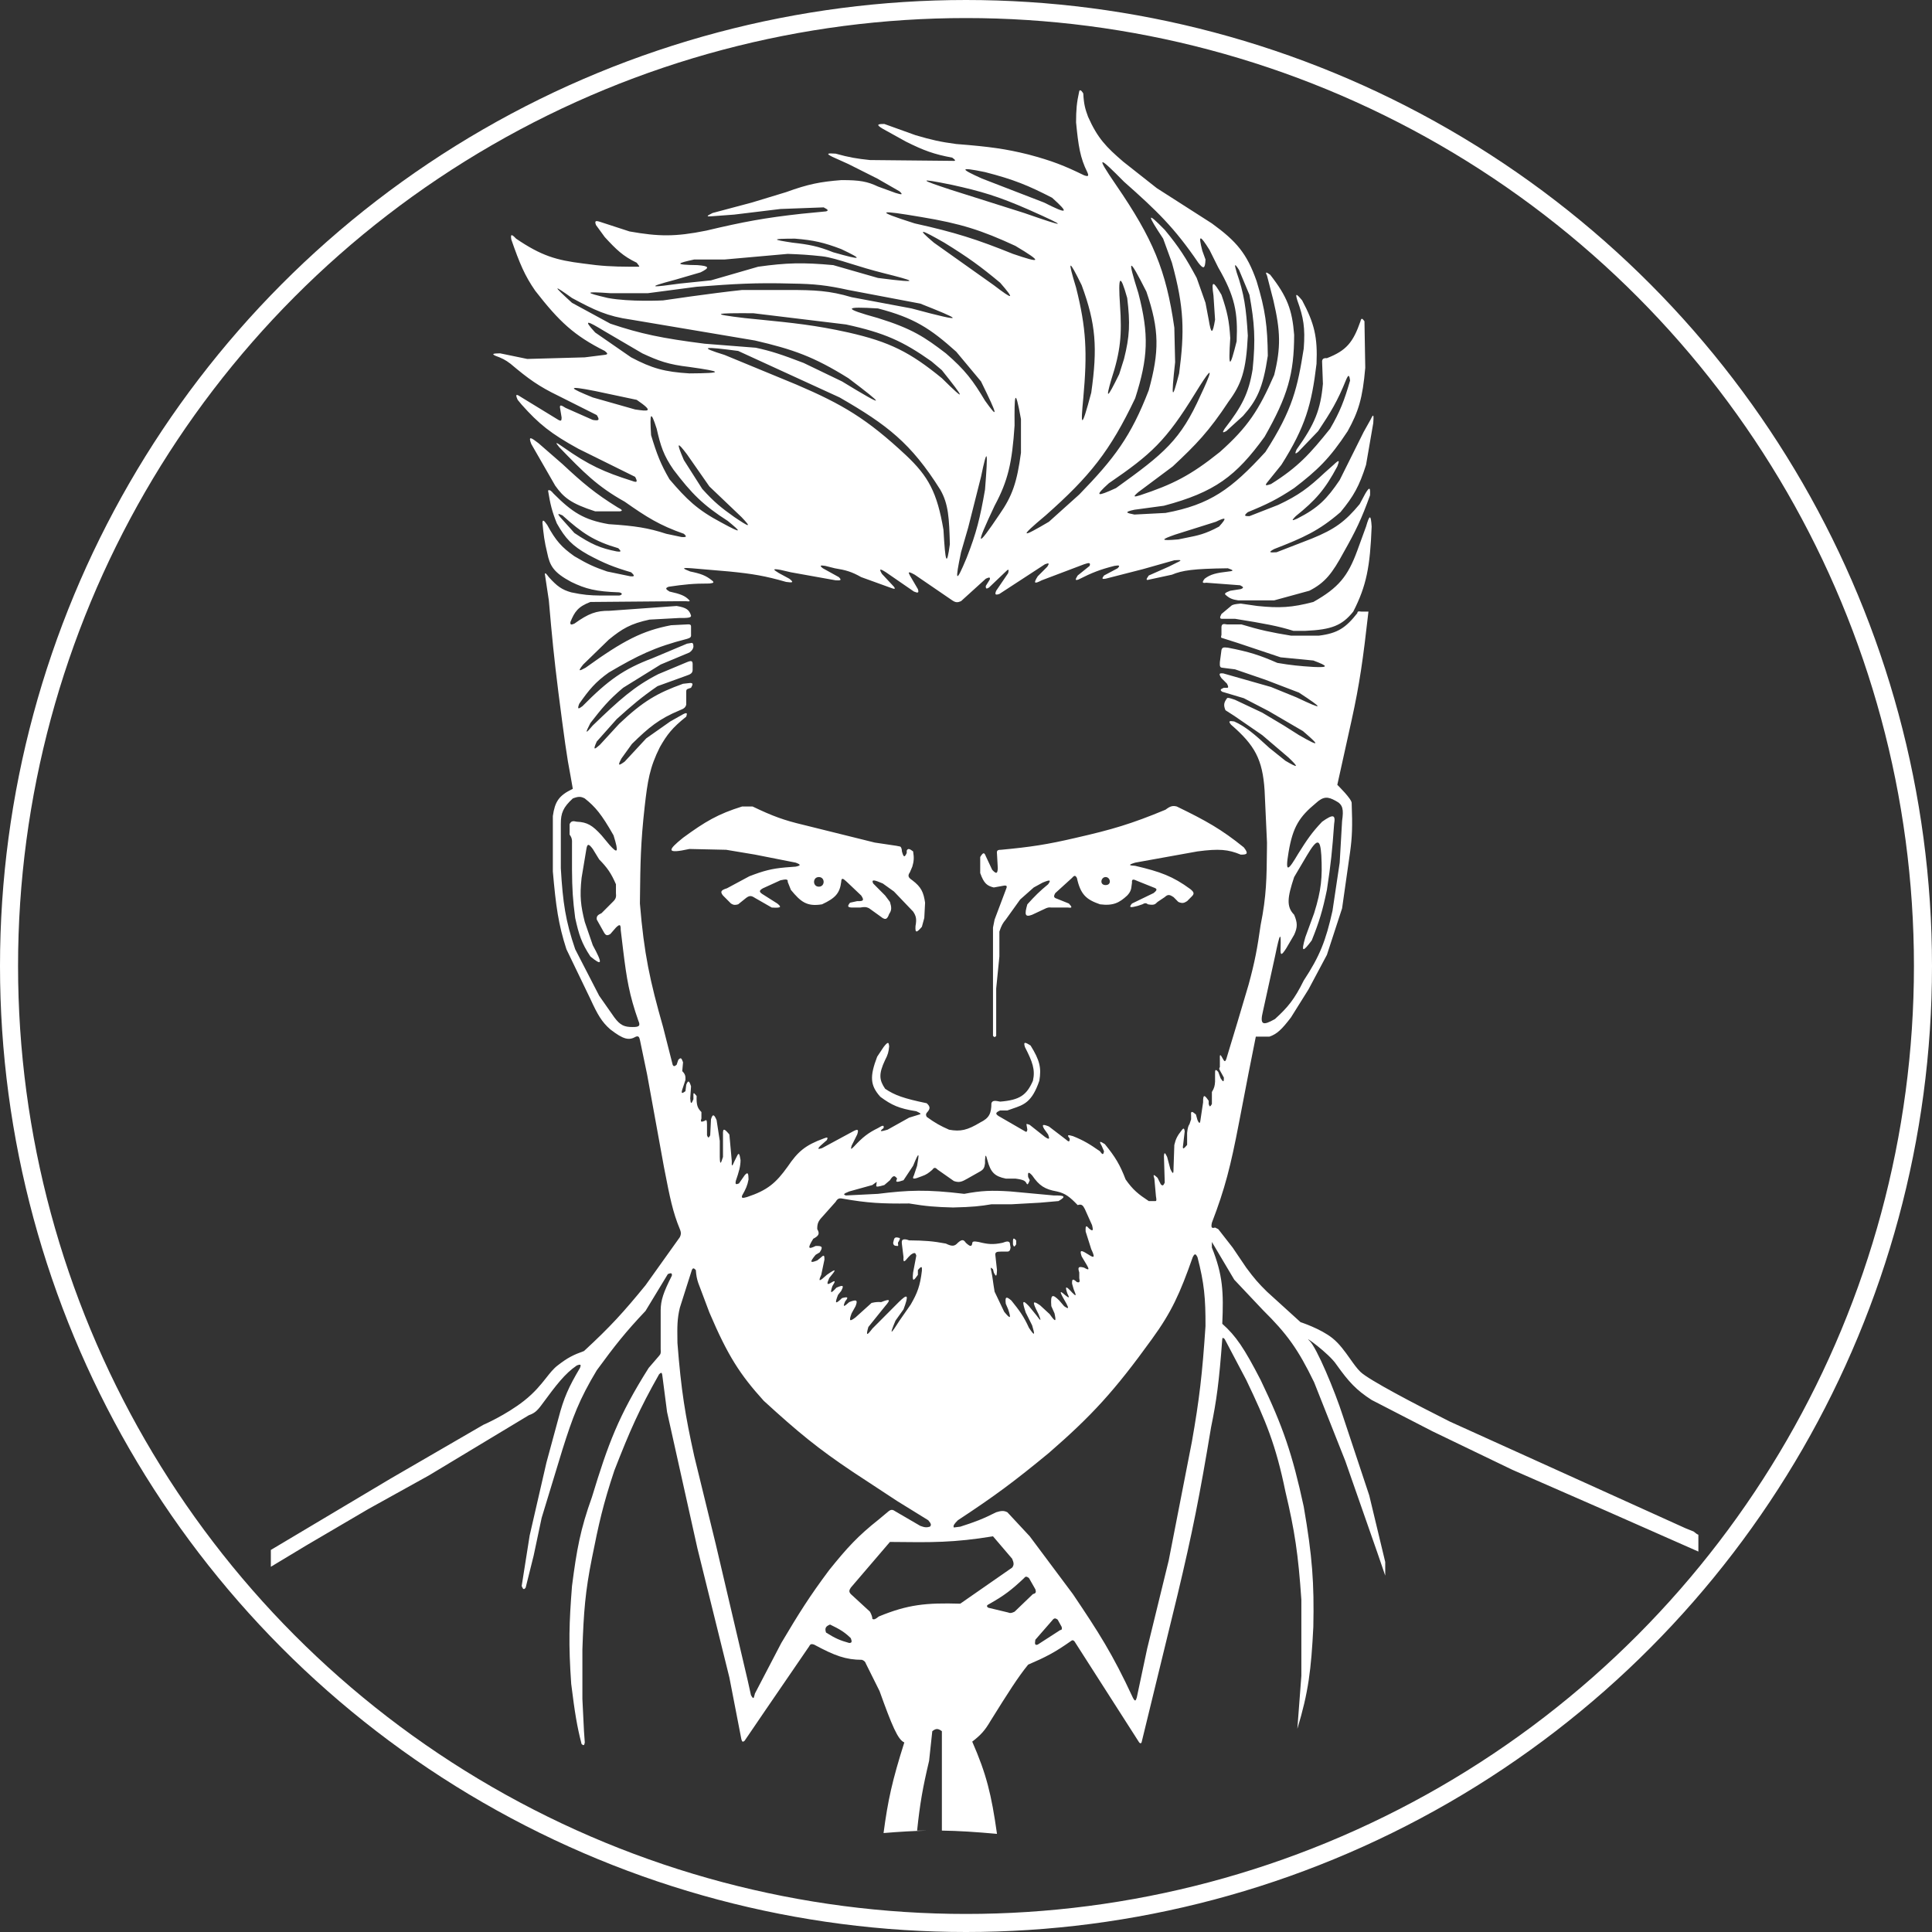 <svg width="107" height="107" viewBox="0 0 107 107" fill="none" xmlns="http://www.w3.org/2000/svg">
<rect x="0" y="0" width="107" height="107" fill="#333333" stroke="none"/>
<path fill-rule="evenodd" clip-rule="evenodd" d="M74.86 39.868C75.299 37.875 75.491 36.511 75.789 33.872C75.777 33.868 75.739 33.868 75.656 33.872H75.391C75.214 33.841 75.179 33.87 75.17 33.961C74.53 34.771 74.084 35.074 73.046 35.204H71.498C70.408 35.025 69.804 34.899 68.754 34.582H67.958C67.765 34.548 67.667 34.542 67.648 34.716V35.16C67.614 35.282 67.614 35.33 67.693 35.337L68.533 35.604L70.922 36.404L72.736 36.581C73.563 36.89 73.613 36.979 72.736 36.937C71.954 36.886 71.517 36.845 70.745 36.714C69.784 36.294 69.197 36.099 68.002 35.87L67.989 35.869C67.796 35.848 67.685 35.835 67.648 36.004L67.56 36.67C67.545 36.9 67.571 36.972 67.693 36.981L68.4 37.07L70.082 37.647L71.94 38.358C73.317 39.262 73.361 39.361 71.807 38.624L70.391 38.047L67.737 37.292C67.545 37.28 67.468 37.296 67.648 37.558L67.958 37.869C68.048 38.056 68.041 38.107 67.914 38.091H67.781C67.596 38.166 67.545 38.213 67.693 38.313L68.887 38.669L70.259 39.38L72.161 40.49C72.975 41.194 73.254 41.468 71.94 40.712L71.099 40.179L69.905 39.468L68.4 38.758C68.088 38.65 67.992 38.629 67.958 38.669C67.784 38.904 67.751 39.047 67.87 39.335L68.356 39.646L69.905 40.712L71.365 41.956C71.982 42.547 71.876 42.534 71.188 42.133L70.303 41.423C69.436 40.623 68.981 40.242 68.356 39.957C68.11 39.92 67.997 39.914 68.179 40.135C69.49 41.269 69.926 42.051 70.037 43.777L70.17 46.664L70.167 47.006C70.152 48.623 70.142 49.628 69.816 51.239C69.633 52.529 69.5 53.25 69.153 54.526L68.533 56.614L67.914 58.657C67.863 58.779 67.832 58.834 67.737 58.657L67.719 58.626C67.613 58.437 67.547 58.321 67.56 58.612V59.101C67.517 59.16 67.517 59.199 67.56 59.279L67.781 59.678C67.787 59.922 67.757 59.96 67.604 59.723L67.471 59.367C67.322 59.198 67.284 59.222 67.294 59.501V59.901C67.28 60.132 67.252 60.259 67.118 60.478V61.144C67.028 61.303 66.988 61.321 66.941 61.144V60.967C66.723 60.652 66.623 60.556 66.631 61.055L66.498 61.944C66.468 62.2 66.442 62.294 66.321 62.033L66.233 61.722C66.026 61.548 65.94 61.506 65.967 61.766V61.944V61.988L65.879 62.255C65.813 62.349 65.777 62.458 65.746 62.743V63.41C65.557 63.628 65.476 63.699 65.525 63.41L65.613 62.654C65.586 62.507 65.568 62.431 65.436 62.61C65.202 62.907 65.115 63.081 65.038 63.41L64.994 64.698L64.994 64.713C64.991 64.961 64.99 65.105 64.817 64.742L64.64 64.076C64.532 63.853 64.48 63.773 64.463 64.031L64.507 65.497C64.436 65.655 64.391 65.701 64.286 65.586L64.109 65.231C63.913 65.05 63.837 65.001 63.932 65.275L64.02 66.252C64.054 66.442 64.061 66.53 63.976 66.519H63.622C63.05 66.141 62.748 65.905 62.339 65.32C62.027 64.507 61.772 64.08 61.189 63.365C60.913 63.189 60.851 63.184 61.012 63.454L61.145 63.765C61.108 63.953 61.066 63.977 60.924 63.765C60.348 63.362 60.021 63.163 59.419 62.921C59.145 62.841 59.071 62.848 59.242 63.054C59.247 63.263 59.189 63.252 59.021 63.099L58.092 62.388C57.761 62.255 57.683 62.267 57.827 62.521L58.048 62.832C58.143 63.083 58.126 63.138 57.871 62.965L57.03 62.299C56.886 62.243 56.825 62.227 56.853 62.299L56.898 62.566C56.874 62.67 56.857 62.72 56.765 62.654L55.305 61.81C55.114 61.684 55.13 61.616 55.393 61.5H55.791C55.889 61.464 55.982 61.433 56.072 61.403L56.072 61.402C56.718 61.185 57.155 61.038 57.561 59.856C57.682 59.145 57.585 58.718 57.075 57.902C56.79 57.725 56.66 57.664 56.765 57.991C57.181 58.806 57.345 59.238 57.207 59.856C56.858 60.655 56.476 60.923 55.393 61.011C55.115 60.956 54.966 60.932 54.907 61.1C54.903 61.672 54.787 61.919 54.287 62.166C53.573 62.595 53.195 62.682 52.562 62.566C52.064 62.346 51.792 62.194 51.323 61.855C51.278 61.763 51.269 61.713 51.323 61.633C51.527 61.414 51.537 61.296 51.323 61.1C50.047 60.835 49.553 60.658 49.022 60.3C48.698 59.821 48.647 59.494 49.022 58.701C49.172 58.419 49.218 58.254 49.244 57.946C49.221 57.74 49.198 57.647 48.934 57.991L48.58 58.524C48.168 59.607 48.181 60.105 48.757 60.745C49.376 61.203 49.793 61.396 50.748 61.544C50.953 61.641 51.049 61.692 50.925 61.722L50.35 61.899L49.155 62.566C48.796 62.669 48.649 62.7 48.934 62.477C48.969 62.307 48.902 62.305 48.624 62.477C48.087 62.742 47.794 62.963 47.297 63.498C47.139 63.664 47.098 63.676 47.164 63.454L47.474 62.832C47.566 62.555 47.521 62.512 47.253 62.654L45.527 63.587C45.326 63.647 45.236 63.664 45.439 63.454L45.793 63.143C45.863 62.995 45.845 62.959 45.616 63.054C44.599 63.423 44.183 63.784 43.625 64.609C42.973 65.518 42.509 65.92 41.368 66.297C41.121 66.369 41.05 66.359 41.103 66.208C41.307 65.85 41.395 65.653 41.457 65.32C41.452 64.962 41.412 64.887 41.236 65.097L40.926 65.542C40.75 65.619 40.715 65.586 40.749 65.408C40.928 64.883 41.01 64.607 41.014 64.254C40.965 63.958 40.936 63.804 40.837 63.987L40.661 64.342C40.555 64.594 40.513 64.647 40.528 64.298L40.395 62.832C40.134 62.521 40.024 62.439 40.041 62.832V64.076C39.924 64.451 39.872 64.552 39.864 64.076V63.188L39.687 62.033C39.544 61.697 39.468 61.688 39.377 61.988L39.333 62.877C39.255 63.032 39.215 63.037 39.156 62.877V62.299L39.156 62.29C39.151 62.088 39.147 61.972 39.024 62.077C38.845 62.147 38.775 62.152 38.847 61.944V61.588C38.644 61.385 38.562 61.226 38.581 60.7C38.46 60.547 38.404 60.491 38.404 60.611V60.878C38.292 61.153 38.25 61.167 38.227 60.833L38.272 60.167C38.165 59.825 38.107 59.826 38.006 60.078L37.962 60.434C37.792 60.554 37.71 60.6 37.785 60.345L37.962 59.812C37.972 59.599 37.952 59.487 37.785 59.323L37.829 58.834C37.821 58.814 37.813 58.794 37.806 58.775L37.806 58.775C37.75 58.63 37.713 58.532 37.564 58.701L37.475 58.968C37.364 59.059 37.309 59.081 37.254 58.968L36.723 56.88C35.993 54.314 35.67 52.836 35.44 50.04L35.444 49.705C35.465 47.833 35.478 46.685 35.705 44.665C35.864 43.275 35.975 42.51 36.546 41.378C36.94 40.688 37.224 40.312 38.006 39.69C38.064 39.508 38.069 39.435 37.829 39.557L37.121 39.957L35.794 40.89L34.599 42.178C34.277 42.412 34.181 42.442 34.422 42L34.998 41.201C35.937 40.284 36.489 39.819 37.652 39.335C37.888 39.245 37.966 39.177 38.006 39.024V38.313C38.004 38.216 38.019 38.17 38.139 38.136L38.272 38.091C38.376 37.906 38.395 37.828 38.227 37.825L37.829 37.869C36.4 38.384 35.62 38.832 34.29 40.09L33.228 41.245C32.925 41.517 32.82 41.576 33.051 41.067L34.157 39.824C35.025 39.042 35.516 38.624 36.413 38.002L38.006 37.425C38.26 37.341 38.349 37.277 38.36 37.114V36.759C38.35 36.602 38.291 36.573 38.05 36.67L36.458 37.336C35.118 38.02 34.303 38.761 32.83 40.179C32.43 40.656 32.383 40.653 32.697 40.046L32.699 40.043C33.328 39.239 33.681 38.788 34.511 38.091L36.59 36.803L38.183 36.137C38.337 36.03 38.384 35.928 38.404 35.826C38.402 35.674 38.386 35.62 38.316 35.604L38.05 35.648L36.148 36.448C34.523 37.061 33.678 37.675 32.255 39.113C32.035 39.275 31.959 39.3 32.078 38.98C32.634 38.185 32.974 37.778 33.715 37.247C35.313 36.309 36.238 35.845 38.05 35.382C38.233 35.328 38.284 35.28 38.272 35.16V34.76C38.28 34.624 38.264 34.562 38.05 34.582L37.165 34.627C35.584 34.932 34.543 35.457 32.431 36.981L32.406 36.994C32.12 37.146 31.952 37.235 32.299 36.803L33.715 35.426C34.458 34.82 34.923 34.541 35.971 34.316L37.608 34.227C38.072 34.23 38.286 34.219 38.272 34.094C38.174 33.782 38.027 33.652 37.475 33.561L33.759 33.827C33.021 33.819 32.595 33.976 31.812 34.538C31.637 34.613 31.572 34.615 31.591 34.449C31.823 33.879 32.013 33.6 32.697 33.339L37.962 33.294C38.195 33.321 38.251 33.308 38.139 33.205C37.929 32.998 37.703 32.899 37.077 32.761C36.859 32.629 36.834 32.569 37.033 32.495C37.91 32.367 38.403 32.315 39.289 32.317C39.543 32.291 39.566 32.251 39.422 32.139C39.093 31.876 38.824 31.773 38.227 31.651C37.823 31.493 37.693 31.424 38.316 31.473L40.395 31.651C41.699 31.78 42.393 31.9 43.536 32.228C43.9 32.281 43.99 32.264 43.713 32.05L43.138 31.74C42.811 31.542 42.759 31.478 43.227 31.562L43.802 31.695L46.279 32.139C46.565 32.159 46.629 32.13 46.456 31.962L45.572 31.473C45.382 31.325 45.416 31.293 45.704 31.34L46.235 31.473C46.848 31.572 47.174 31.667 47.695 31.962L49.288 32.539C49.574 32.649 49.601 32.626 49.509 32.495L48.845 31.784C48.684 31.508 48.708 31.466 49.067 31.695L50.615 32.761C50.84 32.857 50.903 32.842 50.836 32.628L50.394 31.873C50.289 31.683 50.286 31.622 50.659 31.828L52.739 33.25C52.934 33.382 53.04 33.373 53.225 33.294L54.597 32.05C54.778 31.969 54.853 31.95 54.818 32.095L54.597 32.45C54.589 32.623 54.639 32.622 54.774 32.539L55.659 31.695C55.855 31.496 55.89 31.505 55.836 31.74L55.172 32.717C55.084 32.932 55.126 32.969 55.349 32.895L57.871 31.251C58.093 31.167 58.133 31.187 58.004 31.384L57.473 31.917C57.219 32.319 57.288 32.349 57.694 32.139L60.039 31.251C60.325 31.151 60.406 31.159 60.348 31.34L59.685 31.873C59.551 32.09 59.525 32.169 59.729 32.095C60.503 31.705 60.938 31.538 61.72 31.34C61.984 31.297 62.058 31.309 61.897 31.473L61.145 31.873C61.005 32.053 61.036 32.085 61.233 32.05L63.313 31.517L65.038 31.029C65.42 31 65.497 31.017 65.171 31.162L64.728 31.384L63.622 31.873C63.481 32.075 63.432 32.166 63.667 32.095L64.905 31.828C65.479 31.588 66.077 31.497 68.002 31.473C68.294 31.572 68.373 31.618 68.047 31.651C67.359 31.729 67.042 31.804 66.719 32.05C66.555 32.264 66.586 32.305 66.808 32.273L68.682 32.414C68.895 32.518 68.886 32.564 68.71 32.628L68.135 32.717C67.858 32.824 67.807 32.871 67.87 32.939C68.096 33.141 68.254 33.205 68.578 33.25H70.568L72.515 32.717C73.384 32.275 73.784 31.756 74.418 30.585C75.074 29.425 75.406 28.745 75.877 27.431C75.899 26.994 75.853 26.935 75.612 27.342L75.302 27.92C74.501 28.885 73.926 29.311 72.648 29.83L70.701 30.585C70.316 30.613 70.22 30.594 70.568 30.407C72.177 29.783 73.044 29.399 74.24 28.364C74.966 27.487 75.284 26.919 75.656 25.743L76.055 23.433C76.085 23.016 76.082 22.862 75.922 23.211L75.524 23.922L74.196 26.587C73.491 27.631 73.009 28.13 71.851 28.719L71.799 28.741C71.6 28.825 71.474 28.879 71.763 28.586C72.855 27.707 73.376 27.122 74.064 25.832C74.181 25.523 74.208 25.404 73.856 25.743L73.356 26.187C72.469 27.018 71.927 27.43 70.79 27.964L69.197 28.586C68.954 28.589 68.85 28.576 69.108 28.364C70.163 27.933 70.733 27.656 71.674 27.031C72.959 26.044 73.636 25.406 74.639 23.878C75.233 22.802 75.467 22.063 75.612 20.369L75.568 17.792C75.451 17.634 75.394 17.59 75.347 17.792C74.938 18.962 74.568 19.417 73.488 19.836C73.285 19.82 73.212 19.891 73.223 20.058L73.267 21.257C73.137 22.684 72.826 23.479 71.807 24.899C71.714 25.12 71.717 25.172 71.896 25.032L73.002 23.878C73.704 22.823 74.075 22.219 74.55 21.035C74.684 20.725 74.73 20.754 74.771 21.079C74.449 22.189 74.223 22.783 73.665 23.744C72.555 25.128 71.897 25.865 70.391 26.809C70.129 26.895 70.001 26.93 70.215 26.676L70.967 25.743C72.302 23.63 72.645 22.394 72.913 20.146C72.977 18.683 72.798 17.916 72.117 16.637C71.765 16.21 71.736 16.26 71.851 16.637C72.192 17.581 72.292 18.154 72.205 19.303C71.862 21.452 71.607 22.669 70.082 25.032C68.197 27.089 67.03 27.947 64.551 28.408L62.826 28.497C62.391 28.412 62.222 28.361 62.826 28.231L64.463 28.009C67.282 27.258 68.457 26.37 70.037 24.189C71.319 21.934 71.669 20.7 71.674 18.547C71.567 17.163 71.295 16.43 70.347 15.216C70.142 15.074 70.052 15.023 70.17 15.261L70.524 16.637C70.921 18.34 70.945 19.248 70.568 20.768C69.729 22.696 69.108 23.658 67.56 25.032C65.931 26.339 64.952 26.827 63.136 27.431C62.805 27.532 62.712 27.536 63.047 27.253L64.95 25.832C66.246 24.62 66.951 23.894 68.047 22.234C68.756 21.275 69.017 20.523 69.108 18.592C69.018 17.06 68.903 16.27 68.489 15.083C68.355 14.623 68.359 14.541 68.622 14.95L69.197 16.327C69.478 17.877 69.545 18.773 69.374 20.457C69.156 21.789 68.784 22.504 67.825 23.744C67.678 23.969 67.715 23.981 67.914 23.878L68.843 23.034C69.605 22.173 69.946 21.503 70.215 19.702C70.196 18.07 70.082 17.164 69.595 15.572C69.056 14.032 68.474 13.359 67.118 12.373L64.065 10.419L62.207 8.953C61.272 8.149 60.789 7.659 60.26 6.466C60.11 6.052 60.029 5.814 59.995 5.178C59.995 5.178 59.843 4.893 59.773 5.044C59.627 5.703 59.598 6.084 59.596 6.777C59.721 8.07 59.821 8.74 60.216 9.531C60.31 9.744 60.285 9.796 60.039 9.708C58.941 9.173 58.279 8.908 56.942 8.553C55.709 8.248 54.832 8.123 52.96 7.976C52.08 7.86 51.585 7.746 50.704 7.487L48.978 6.866C48.562 6.862 48.532 6.917 48.89 7.132L50.173 7.843C51.157 8.334 51.717 8.542 52.739 8.731C52.936 8.877 52.957 8.924 52.739 8.909L48.182 8.864C47.45 8.787 47.035 8.719 46.279 8.509C45.847 8.481 45.707 8.492 46.102 8.687L46.987 9.086L48.58 9.886L49.819 10.597C50.009 10.774 49.984 10.806 49.597 10.685L48.624 10.33C48.05 10.057 47.621 9.969 46.589 9.975C45.439 10.067 44.776 10.19 43.536 10.641L41.634 11.219L39.466 11.796C39.078 11.982 39.131 12.005 39.466 11.974L40.661 11.885L43.227 11.574L45.616 11.485C45.868 11.613 45.898 11.662 45.748 11.707L44.377 11.84C42.364 12.065 41.209 12.275 39.112 12.773C37.389 13.122 36.465 13.101 34.865 12.818L33.228 12.285C32.977 12.205 32.925 12.24 33.007 12.462L33.493 13.129C34.134 13.826 34.504 14.188 35.263 14.55C35.294 14.593 35.321 14.628 35.343 14.657C35.424 14.762 35.436 14.778 35.307 14.772H34.909C33.889 14.766 33.318 14.737 32.299 14.594C30.803 14.41 29.982 14.167 28.582 13.217C28.333 12.954 28.268 12.953 28.317 13.262C28.781 14.594 29.06 15.263 29.644 16.105C30.968 17.807 31.791 18.582 33.493 19.436C33.661 19.571 33.703 19.634 33.449 19.658L32.387 19.791L29.202 19.88L27.698 19.569C27.324 19.574 27.21 19.594 27.432 19.702C27.797 19.834 27.985 19.927 28.273 20.146C29.269 20.987 29.843 21.399 30.927 21.923L33.051 22.989C33.217 23.249 33.191 23.321 32.83 23.256L31.325 22.59C31.099 22.448 30.985 22.386 31.016 22.59L31.104 23.122C31.107 23.318 31.059 23.329 30.927 23.256L28.892 22.012C28.603 21.818 28.513 21.797 28.671 22.145L28.892 22.412C29.84 23.475 30.506 24.018 32.033 24.855L35.175 26.409C35.327 26.695 35.284 26.74 34.998 26.631C33.44 26.138 32.598 25.757 31.193 24.766C30.768 24.464 30.723 24.468 30.971 24.766C32.319 26.157 33.075 26.936 34.599 27.786C35.826 28.647 36.526 29.09 37.873 29.563C38.042 29.714 38.038 29.763 37.741 29.741L36.9 29.563C35.895 29.237 35.187 29.125 33.715 29.03C32.319 28.789 31.68 28.359 30.662 27.342C30.522 27.178 30.449 27.113 30.352 27.165C30.474 27.919 30.572 28.323 30.839 28.986C31.315 29.828 31.68 30.218 32.564 30.718C33.459 31.199 33.983 31.409 34.953 31.695C35.173 31.897 35.147 31.938 34.909 31.917L33.626 31.651C32.929 31.415 32.531 31.233 31.812 30.807C31.115 30.316 30.779 29.947 30.308 29.075C30.131 28.826 30.057 28.753 30.042 28.941C30.104 29.603 30.148 29.973 30.308 30.629C30.451 31.338 30.66 31.707 31.635 32.228C32.44 32.619 33 32.761 34.29 32.806C34.511 32.85 34.46 32.956 34.29 32.983H33.272C32.657 32.975 32.303 32.947 31.635 32.806C31.125 32.661 30.855 32.474 30.396 31.962C30.269 31.794 30.199 31.702 30.175 31.784L30.396 33.25C30.575 35.31 30.686 36.441 30.927 38.358C31.244 40.831 31.402 41.982 31.591 42.933L31.724 43.688C30.942 44.057 30.731 44.407 30.618 45.198V48.263C30.787 50.191 30.923 51.191 31.37 52.572L32.697 55.325C33.089 56.178 33.322 56.595 33.803 57.013C34.533 57.575 34.831 57.636 35.219 57.413C35.355 57.368 35.4 57.416 35.44 57.591L35.838 59.501L36.767 64.609L36.819 64.875C37.09 66.264 37.256 67.121 37.652 68.073C37.659 68.09 37.665 68.106 37.671 68.122C37.724 68.266 37.727 68.361 37.652 68.518L35.75 71.183C34.534 72.672 33.803 73.479 32.343 74.825C31.752 75.036 31.43 75.197 30.883 75.624C30.656 75.795 30.47 76.031 30.251 76.308C29.958 76.678 29.607 77.121 29.025 77.579C28.007 78.378 26.768 78.911 26.768 78.911L21.636 81.887L15 85.841V86.773L16.991 85.574L20.398 83.575L23.76 81.71L29.29 78.378C29.576 78.276 29.732 78.166 29.998 77.801C30.822 76.683 31.279 76.081 31.945 75.624C32.177 75.534 32.188 75.587 32.122 75.758C31.5 76.808 31.222 77.416 30.927 78.556L30.264 80.999L29.334 85.041L28.892 87.839C28.973 88.044 29.022 88.047 29.113 87.928L29.556 86.151L29.998 84.064L31.148 80.288C31.715 78.493 32.078 77.507 33.051 75.891C34.065 74.504 34.649 73.768 35.75 72.604L36.989 70.561C37.18 70.485 37.224 70.507 37.21 70.65C36.729 71.602 36.599 72.015 36.59 72.56V74.736C36.604 74.899 36.602 74.986 36.502 75.091L35.927 75.758C34.253 78.404 33.668 80.003 32.785 82.909C32.144 84.694 31.942 85.801 31.679 87.839C31.52 89.877 31.481 91.048 31.635 93.258C31.834 94.856 31.957 95.616 32.21 96.59C32.315 96.682 32.36 96.684 32.387 96.501L32.343 95.879L32.255 94.102V91.348C32.326 89.282 32.41 88.153 32.785 86.285C33.163 84.384 33.4 83.32 34.024 81.443C34.884 79.238 35.406 78.049 36.502 76.113C36.605 76.01 36.654 75.986 36.679 76.157L36.944 78.201L38.625 85.752L40.395 92.903L41.059 96.323C41.099 96.474 41.141 96.492 41.236 96.412L42.386 94.724L44.819 91.171C44.88 91.047 44.943 91.037 45.085 91.082C46.238 91.702 46.834 91.922 47.739 91.926C47.873 91.981 47.919 92.03 47.961 92.148L48.713 93.658C49.394 95.558 49.728 96.36 50.084 96.501C49.417 98.606 49.175 99.699 48.934 101.52C49.851 101.444 50.617 101.4 51.346 101.387H50.792C50.952 99.862 51.103 99.017 51.456 97.522L51.633 95.879C51.84 95.713 51.957 95.725 52.164 95.879V101.384C53.092 101.397 54.028 101.458 55.216 101.565C54.909 99.383 54.63 98.248 53.845 96.457C54.323 96.088 54.549 95.839 54.862 95.302C55.846 93.725 56.373 92.894 56.942 92.192C57.889 91.787 58.408 91.522 59.287 90.904C59.388 90.82 59.435 90.828 59.508 90.904L63.091 96.501C63.158 96.567 63.187 96.565 63.224 96.501L65.215 88.328C66.038 84.88 66.442 82.843 67.073 79.045C67.376 77.572 67.517 76.54 67.693 74.159C67.705 74.066 67.742 74.085 67.825 74.159L69.02 76.424C70.119 78.718 70.661 80.038 71.188 82.598C71.705 84.774 71.902 86.085 72.073 88.594V92.814L71.851 95.746C72.466 93.729 72.617 92.464 72.736 90.105C72.786 87.668 72.684 86.218 72.205 83.442C71.579 80.551 71.061 79.012 69.816 76.424C68.913 74.674 68.451 73.987 67.693 73.315C67.77 71.567 67.728 70.615 67.118 69.095V68.784L68.356 70.872L69.949 72.56C71.257 73.852 71.889 74.71 72.781 76.557L74.506 80.91L76.276 85.974L76.718 87.262V86.507L75.833 82.82L74.373 78.423C73.931 77.046 72.913 74.603 72.515 74.248C72.117 73.892 73.602 74.947 74.019 75.58C74.694 76.525 75.107 76.981 75.966 77.534L79.328 79.267L83.753 81.399L88.929 83.664L94.061 85.93V84.997C94.003 84.979 93.948 84.945 93.796 84.819L93.353 84.641L80.302 78.734C78.372 77.764 75.807 76.424 75.347 75.98C75.155 75.795 74.969 75.533 74.77 75.251L74.77 75.251C74.491 74.857 74.185 74.425 73.798 74.114C73.135 73.581 72.028 73.226 72.028 73.226L70.17 71.538C69.715 71.092 69.463 70.807 69.02 70.206L68.268 69.095L67.471 68.073L67.294 67.985C67.111 68.04 67.059 68 67.118 67.718C67.841 65.834 68.157 64.591 68.622 62.166L69.153 59.412L69.551 57.413H70.303C70.715 57.269 70.979 57.03 71.498 56.347L72.471 54.792L73.488 52.883L74.329 50.306L74.771 47.197C74.885 46.369 74.91 45.791 74.86 44.487C74.894 44.274 74.064 43.466 74.064 43.466L74.86 39.868ZM45.97 89.972C46.519 90.234 46.781 90.396 47.12 90.727C47.194 90.924 47.184 90.989 47.032 90.993C46.533 90.856 46.248 90.733 45.748 90.416C45.657 90.146 45.76 90.061 45.97 89.972ZM58.579 89.705C58.446 89.603 58.378 89.605 58.269 89.749L57.34 90.815C57.296 91.076 57.329 91.127 57.473 91.082L58.712 90.282C58.801 90.271 58.828 90.24 58.8 90.105L58.579 89.705ZM56.986 87.395C56.864 87.308 56.802 87.289 56.721 87.395C56.027 88.055 55.611 88.367 54.818 88.817C54.648 88.901 54.612 88.949 54.73 89.039L55.836 89.305C55.944 89.354 56.022 89.341 56.19 89.261L57.207 88.284C57.364 88.246 57.397 88.191 57.34 88.017L56.986 87.395ZM66.321 69.628C66.693 71.06 66.77 71.902 66.764 73.448C66.588 76.091 66.426 77.491 66.011 79.844L64.728 86.418L63.534 91.304L62.959 94.013C62.902 94.195 62.865 94.266 62.737 94.013C61.627 91.617 60.849 90.406 59.419 88.284L57.03 85.085L55.791 83.753C55.593 83.654 55.452 83.667 55.172 83.753C54.428 84.129 53.988 84.295 53.181 84.552L52.827 84.597C52.776 84.498 52.843 84.403 53.048 84.197C55.071 82.867 56.172 82.05 58.092 80.466C60.462 78.407 61.719 77.043 63.799 74.159C64.887 72.663 65.352 71.632 66.056 69.628C66.073 69.593 66.089 69.565 66.103 69.542C66.188 69.412 66.241 69.47 66.321 69.628ZM51.5 84.552C51.334 84.599 51.229 84.606 50.969 84.508L49.597 83.709C49.442 83.6 49.355 83.584 49.199 83.709L48.668 84.153C47.513 85.068 46.925 85.709 45.925 86.951C44.824 88.425 44.257 89.333 43.271 90.993L41.811 93.791C41.8 93.829 41.791 93.865 41.783 93.898C41.745 94.052 41.726 94.128 41.59 93.88L41.413 93.081L40.705 90.06L39.643 85.53L38.449 80.644C37.946 78.368 37.725 77.019 37.519 74.381L37.517 74.223C37.507 73.499 37.501 73.048 37.652 72.426L38.316 70.339C38.377 70.208 38.429 70.225 38.537 70.339C38.562 70.662 38.594 70.814 38.67 71.049L39.289 72.693C40.314 75.097 40.984 76.127 42.297 77.579C44.206 79.324 45.288 80.218 47.253 81.532L49.686 83.131L51.411 84.197C51.562 84.377 51.597 84.46 51.5 84.552ZM47.12 87.928L49.288 85.396L49.404 85.398C51.581 85.425 52.837 85.44 54.995 85.085L56.057 86.329C56.163 86.576 56.158 86.68 56.057 86.818L53.181 88.817C51.287 88.761 50.278 88.862 48.668 89.527C48.505 89.66 48.418 89.719 48.315 89.661C48.306 89.538 48.28 89.453 48.182 89.261L47.12 88.284C47.01 88.159 47.02 88.08 47.12 87.928ZM31.148 28.541C30.89 28.425 30.867 28.449 31.016 28.63L31.812 29.519C32.745 30.146 33.258 30.363 34.157 30.54C34.405 30.578 34.418 30.536 34.245 30.363C32.899 29.97 32.241 29.527 31.148 28.541ZM67.516 29.163C67.991 28.639 67.882 28.635 67.339 28.897L65.082 29.608C64.313 29.878 64.195 29.967 65.259 29.874C65.433 29.836 65.59 29.805 65.738 29.776C66.316 29.663 66.754 29.578 67.516 29.163ZM66.498 21.879C66.498 21.879 67.802 19.165 66.188 21.79C64.574 24.415 63.765 25.152 61.41 26.765C60.573 27.518 60.759 27.512 61.808 27.031C64.487 25.107 65.386 24.367 66.498 21.879ZM68.489 18.903C68.119 20.385 68.021 20.484 68.135 18.725C68.08 17.779 67.969 17.254 67.648 16.327C67.204 15.568 67.072 15.477 67.206 16.371L67.294 17.703C67.157 18.517 67.079 18.542 66.941 17.703L66.764 16.771L66.277 15.394C65.684 14.296 65.314 13.702 64.507 12.729C63.504 11.703 63.506 11.838 64.419 13.217L64.905 14.55C65.59 17.039 65.606 18.369 65.304 20.68C64.921 22.164 64.847 22.18 65.082 20.058L65.038 18.148C64.581 14.947 63.848 13.22 61.808 10.241C60.609 8.498 60.894 8.688 62.251 10.064C64.08 11.682 65.052 12.622 66.365 14.55C66.647 14.915 66.743 14.906 66.764 14.372L66.587 13.884C66.353 12.969 66.456 12.996 66.985 13.839L67.471 14.816C68.397 16.417 68.562 17.311 68.489 18.903ZM63.49 16.149C62.483 14.157 62.435 14.297 63.047 16.238C63.645 18.543 63.587 19.816 62.87 22.056C61.48 24.979 60.362 26.375 57.915 28.541C56.356 29.844 56.605 29.772 58.092 28.897L59.773 27.387C61.718 25.386 62.638 24.166 63.622 21.612C64.207 19.479 64.219 18.283 63.49 16.149ZM62.428 16.504C62.03 15.083 61.918 15.273 62.03 16.904C62.141 18.535 62.064 19.441 61.543 21.035C61.241 22.084 61.281 22.156 61.985 20.724L62.251 19.88C62.567 18.629 62.597 17.888 62.428 16.504ZM59.906 15.794C59.182 14.323 59.11 14.334 59.596 15.927C60.161 18.171 60.226 19.521 59.995 22.056C59.849 23.562 59.868 23.892 60.437 21.746C60.787 19.261 60.701 17.949 59.906 15.794ZM58.269 10.952C59.232 11.818 59.149 11.888 57.827 11.219L54.376 9.886C53.222 9.365 53.047 9.22 54.553 9.531C56.15 9.941 56.945 10.271 58.269 10.952ZM56.721 11.796C59.066 12.614 59.249 12.624 56.986 11.618C55.266 10.864 54.346 10.597 52.739 10.241C50.652 9.814 51.049 9.98 52.65 10.508L56.721 11.796ZM56.101 14.061C57.642 14.587 57.793 14.547 56.234 13.617C54.356 12.751 53.224 12.384 51.013 12.018C48.699 11.626 48.324 11.631 50.659 12.373C52.912 12.873 54.096 13.252 56.101 14.061ZM51.721 13.439C50.682 12.562 51.047 12.728 52.296 13.439C53.627 14.26 54.298 14.748 55.393 15.66C56.22 16.612 56.121 16.621 55.039 15.794L51.721 13.439ZM46.589 13.795C47.781 14.361 47.816 14.447 46.147 13.972C45.307 13.634 44.805 13.541 43.89 13.439C42.785 13.272 42.66 13.22 44.023 13.217C45.068 13.3 45.629 13.431 46.589 13.795ZM48.624 15.394C51.255 15.733 50.527 15.527 48.934 15.127C48.229 14.95 47.629 14.764 47.114 14.603C46.464 14.401 45.949 14.241 45.527 14.194C44.772 14.112 44.357 14.087 43.625 14.061L40.13 14.372H38.449C37.515 14.574 37.263 14.666 38.625 14.683C39.312 14.736 39.304 14.832 38.802 15.083L37.431 15.483C35.574 15.977 36.218 15.901 37.652 15.705L39.377 15.527L41.988 14.772C43.555 14.553 44.465 14.528 46.147 14.683L48.624 15.394ZM50.482 17.082C53.756 17.963 53.126 17.669 50.969 16.815L46.987 16.06C45.798 15.799 45.111 15.721 43.846 15.705C41.841 15.649 40.675 15.722 38.581 15.882L35.882 16.238H33.803C32.376 16.136 32.323 16.191 33.67 16.504C34.893 16.732 36.723 16.637 36.723 16.637C36.723 16.637 39.327 16.249 41.103 16.06H43.669C45.127 16.062 45.927 16.093 47.164 16.46L50.482 17.082ZM31.679 16.504C30.636 15.756 30.572 15.764 31.679 16.771L33.803 17.926C35.493 18.492 36.643 18.732 39.024 19.036L41.855 19.258C42.687 19.436 43.28 19.63 44.51 20.102L46.633 21.124C49.148 22.658 49.006 22.471 46.987 20.946C45.072 19.752 43.924 19.349 41.811 18.858L34.953 17.703C33.635 17.518 32.929 17.179 31.679 16.504ZM48.624 17.082C46.768 16.97 46.626 17.062 48.624 17.615C50.526 18.204 51.224 18.682 52.385 19.569C53.459 20.497 53.895 21.087 54.553 22.19C55.285 23.215 55.298 23.089 54.331 21.124L52.96 19.48C51.526 18.192 50.625 17.601 48.624 17.082ZM41.236 17.615C39.25 17.378 39.608 17.335 41.722 17.348L46.855 17.97C48.979 18.432 50.004 18.894 51.588 20.013L52.164 20.502C53.43 22.088 53.549 22.318 52.164 20.946C50.407 19.509 49.284 18.936 46.987 18.414C45.156 18.008 43.9 17.882 42.051 17.697C41.792 17.671 41.521 17.644 41.236 17.615ZM32.962 18.414C32.254 17.645 32.546 17.778 33.449 18.325L35.573 19.569C36.474 19.988 37.013 20.188 38.183 20.324C40.015 20.582 40.128 20.668 38.183 20.68C36.817 20.597 36.112 20.404 34.953 19.791L32.962 18.414ZM40.13 19.658C38.646 19.198 38.976 19.184 40.882 19.436L46.501 22.012C49.138 23.531 50.457 24.547 52.075 27.12C52.534 27.918 52.567 28.705 52.606 30.141C52.432 31.409 52.357 31.195 52.252 29.341C51.9 27.271 51.418 26.381 50.173 25.21C48.009 23.189 46.657 22.392 44.111 21.301L40.13 19.658ZM35.175 22.678C35.882 22.78 36.275 22.836 35.263 22.145L32.962 21.657C31.307 21.331 31.522 21.479 32.83 22.012L35.175 22.678ZM36.369 23.744C36.041 22.719 35.978 22.827 36.059 24.1C36.377 25.15 36.587 25.699 37.077 26.543C38.03 27.659 38.614 28.233 39.953 28.941C41.189 29.616 41.024 29.44 40.307 28.852C38.943 27.979 38.301 27.335 37.298 26.01C36.753 25.223 36.587 24.707 36.369 23.744ZM38.05 25.166C37.524 24.47 37.427 24.435 37.873 25.477L38.891 27.076C39.567 27.824 39.958 28.131 40.661 28.63C41.496 29.195 41.671 29.268 41.059 28.63L39.289 26.942L38.05 25.166ZM54.331 26.41C54.69 24.68 54.728 24.915 54.553 27.12C54.283 28.67 54.081 29.509 53.535 30.896C52.92 32.375 52.887 32.195 53.225 30.585L53.624 29.208L54.331 26.41ZM56.544 23.211C56.201 21.302 56.178 21.93 56.19 23.567C56.053 25.634 55.827 26.625 55.084 28.009C53.99 30.329 54.076 30.388 55.349 28.497C56.069 27.466 56.324 26.707 56.544 25.077V23.211ZM33.759 46.797C34.189 47.274 34.294 47.271 33.98 46.264C33.31 45.084 32.967 44.682 32.387 44.221C32.173 44.107 32.031 44.102 31.724 44.221C31.192 44.712 31.056 45.026 31.06 45.642V48.085C31.172 50.004 31.321 51.007 31.856 52.572L33.184 55.148L34.024 56.347C34.35 56.785 34.579 56.882 35.042 56.88C35.386 56.88 35.487 56.824 35.352 56.525C34.854 55.109 34.708 54.228 34.511 52.616L34.378 51.506C34.384 51.154 34.301 51.194 34.113 51.372L33.803 51.728C33.633 51.834 33.55 51.818 33.449 51.639L33.051 50.928C33.028 50.747 33.096 50.673 33.316 50.573L33.98 49.907C34.117 49.762 34.132 49.66 34.113 49.462V48.974C33.849 48.369 33.646 48.068 33.184 47.597L32.83 47.019C32.614 46.731 32.529 46.701 32.476 47.019L32.21 48.618C32.098 49.646 32.164 50.17 32.387 51.061L32.83 52.349C33.403 53.405 33.346 53.505 32.697 52.971C32.207 52.232 32.055 51.746 31.856 50.839C31.722 49.825 31.687 49.239 31.679 48.174V46.753C31.694 46.493 31.66 46.38 31.547 46.22V45.642C31.631 45.467 31.73 45.458 31.945 45.509C32.513 45.532 32.811 45.705 33.316 46.264L33.759 46.797ZM71.896 47.286C71.36 48.193 71.155 48.431 71.365 47.197C71.6 45.788 71.969 45.234 72.869 44.487C73.3 44.09 73.543 44.113 73.975 44.354C74.388 44.56 74.417 44.843 74.329 45.465L74.196 47.775L73.798 50.44C73.428 52.103 73.091 52.957 72.205 54.304C71.681 55.363 71.317 55.793 70.613 56.436C69.951 56.812 69.754 56.785 69.949 55.992L70.613 52.971C70.889 51.629 70.953 51.564 70.922 52.527C70.903 52.944 70.979 52.92 71.232 52.527L71.674 51.772C71.865 51.355 71.865 51.113 71.674 50.662C71.23 50.212 71.302 49.696 71.674 48.574L72.382 47.375C72.971 46.38 73.121 46.469 73.179 47.375C73.241 48.592 73.182 49.288 72.781 50.573L72.294 51.905C72.042 52.776 72.157 52.738 72.648 52.083C73.07 51.034 73.252 50.42 73.488 49.285C73.707 47.859 73.787 47.062 73.887 45.642C73.976 45.114 73.841 45.071 73.223 45.509C72.654 46.105 72.377 46.52 71.896 47.286ZM51.942 64.787L52.827 65.408C53.13 65.519 53.292 65.438 53.579 65.275L54.287 64.875C54.486 64.761 54.524 64.651 54.553 64.431V64.254C54.574 63.865 54.613 63.989 54.685 64.254C54.865 64.937 55.095 65.15 55.703 65.275H56.234C56.695 65.334 56.785 65.402 56.853 65.542C56.908 65.646 56.949 65.575 57.03 65.364L56.942 65.186C56.912 64.897 56.965 64.885 57.163 65.097C57.56 65.673 57.86 65.865 58.535 65.986C59.015 66.093 59.26 66.302 59.685 66.741C59.906 66.67 59.978 66.755 60.083 66.963L60.481 67.851C60.565 68.178 60.521 68.211 60.304 68.029C60.159 67.858 60.108 67.857 60.127 68.207L60.437 69.184C60.649 69.636 60.613 69.697 60.304 69.495L60.083 69.362C59.845 69.232 59.8 69.27 59.906 69.584L60.171 70.028C60.358 70.344 60.304 70.358 60.039 70.206C59.7 70.111 59.69 70.209 59.773 70.472V70.783C59.822 71.013 59.782 71.047 59.641 71.005C59.403 70.787 59.366 70.847 59.375 71.094L59.464 71.405C59.631 71.793 59.602 71.817 59.375 71.582C59.043 71.217 58.966 71.197 59.11 71.627C59.248 71.894 59.225 71.92 58.977 71.716C58.611 71.383 58.715 71.601 59.065 72.204C59.199 72.466 59.192 72.519 58.933 72.338L58.667 72.027C58.298 71.661 58.171 71.654 58.225 72.338L58.402 72.737C58.499 73.18 58.481 73.276 58.136 72.782L57.605 72.293C57.209 72.019 57.185 72.095 57.384 72.515L57.517 72.782C57.674 73.165 57.673 73.224 57.384 72.826L56.986 72.338C56.623 71.954 56.593 72.049 56.809 72.693L57.163 73.404C57.328 73.95 57.315 74.032 56.986 73.537C56.699 72.904 56.461 72.585 56.013 72.027C55.73 71.782 55.655 71.808 55.703 72.204L55.836 72.515C56.015 73.055 55.953 73.06 55.614 72.648L55.084 71.538C55.035 71.246 55.007 71.05 54.986 70.897L54.986 70.896C54.96 70.712 54.943 70.588 54.907 70.428C54.851 70.18 54.857 70.185 54.941 70.252L54.942 70.253C54.957 70.265 54.975 70.279 54.995 70.294L55.039 70.472C55.18 70.764 55.205 70.668 55.216 70.339L55.128 69.539C55.098 69.352 55.186 69.317 55.438 69.317H55.747C55.91 69.327 55.941 69.257 55.968 69.095L55.924 68.829C55.861 68.737 55.777 68.734 55.526 68.829C54.993 68.943 54.705 68.911 54.199 68.784C53.929 68.734 53.844 68.748 53.845 68.873C53.807 69.054 53.73 69.048 53.491 68.829C53.366 68.643 53.273 68.63 53.048 68.829C52.872 69.026 52.73 69.044 52.385 68.873C51.666 68.737 51.214 68.704 50.35 68.695L50.217 68.651C49.958 68.607 49.923 68.687 49.952 68.917L50.04 69.628C50.008 69.977 50.109 69.868 50.305 69.628L50.438 69.495C50.671 69.329 50.704 69.396 50.748 69.539L50.571 70.472C50.506 71.052 50.617 70.915 50.836 70.605V70.339C51.069 70.062 51.065 70.177 51.058 70.382L51.057 70.383C50.958 71.21 50.809 71.609 50.438 72.249L49.819 73.137C49.336 73.9 49.232 74.008 49.597 73.137L50.04 72.515C50.343 71.703 50.28 71.62 49.775 72.115L48.315 73.581C48.023 73.965 47.941 74.013 48.093 73.492L49.022 72.338C49.349 71.964 49.292 71.92 48.801 72.115C48.631 72.105 48.534 72.101 48.27 72.16L47.385 72.959C47.085 73.186 46.987 73.21 47.164 72.737L47.385 72.338C47.503 72.028 47.476 71.935 47.032 72.115C46.753 72.365 46.65 72.432 46.81 72.071C46.992 71.853 46.976 71.801 46.633 71.893C46.283 72.23 46.21 72.23 46.412 71.716L46.589 71.494C46.729 71.224 46.739 71.129 46.324 71.316C46.011 71.657 45.958 71.647 46.102 71.227C46.279 70.944 46.281 70.884 46.014 71.049C45.801 71.172 45.773 71.124 45.925 70.783C46.318 70.31 46.364 70.203 45.793 70.605C45.39 70.975 45.292 71.015 45.483 70.605L45.66 69.761C45.665 69.527 45.631 69.484 45.483 69.628L45.262 69.806C44.855 69.97 44.836 69.901 45.173 69.495L45.395 69.362C45.597 69.061 45.532 68.99 45.173 69.006C44.752 69.213 44.714 69.135 45.041 68.606C45.363 68.436 45.404 68.318 45.262 68.073C45.257 67.78 45.313 67.634 45.527 67.407L46.279 66.563C46.35 66.441 46.413 66.385 46.501 66.372C46.55 66.364 46.607 66.37 46.678 66.386C48.026 66.625 48.838 66.671 50.35 66.652C51.295 66.809 51.829 66.85 52.783 66.874C53.875 66.848 54.287 66.801 54.907 66.697H56.013L57.605 66.608L58.623 66.519C59.078 66.253 58.955 66.202 58.358 66.208L55.968 65.986C54.909 65.916 54.347 65.941 53.402 66.119C51.314 65.867 50.307 65.911 48.624 66.119L46.855 66.208C46.696 66.162 46.689 66.121 47.032 65.986L48.315 65.63C48.369 65.591 48.412 65.558 48.445 65.533L48.445 65.533C48.518 65.478 48.546 65.457 48.554 65.463C48.559 65.467 48.556 65.482 48.551 65.506C48.545 65.535 48.536 65.577 48.536 65.63C48.484 65.771 48.661 65.721 48.977 65.631L48.977 65.631L48.978 65.63L49.288 65.364C49.458 65.093 49.543 65.079 49.686 65.275C49.555 65.508 49.699 65.478 50.04 65.364L50.571 64.564C50.946 63.639 50.893 63.959 50.803 64.496L50.792 64.564L50.615 65.097C50.488 65.328 50.609 65.321 51.057 65.142C51.302 65.058 51.424 64.969 51.633 64.787C51.753 64.616 51.821 64.677 51.94 64.785L51.942 64.787ZM38.183 47.019C36.856 47.31 36.982 47.082 37.829 46.398C39.053 45.503 39.76 45.083 41.103 44.665H41.678C42.798 45.203 43.418 45.428 44.51 45.687L48.447 46.664L49.642 46.842L49.863 46.886C49.924 46.947 49.941 47.008 49.952 47.153C50.043 47.5 50.102 47.493 50.217 47.242V47.108C50.286 46.974 50.371 47.002 50.571 47.153C50.629 47.51 50.615 47.694 50.527 47.997L50.394 48.307C50.255 48.506 50.303 48.601 50.527 48.752C51.025 49.13 51.149 49.417 51.234 49.995L51.19 50.839L51.057 51.328C50.779 51.65 50.674 51.709 50.704 51.283C50.77 50.925 50.749 50.747 50.571 50.484L49.509 49.373L48.89 48.929C48.429 48.734 48.244 48.681 48.359 48.929L49.022 49.596L49.288 49.951C49.386 50.267 49.385 50.416 49.244 50.617C49.127 50.951 49.016 50.961 48.757 50.751L48.138 50.306C47.966 50.216 47.854 50.227 47.651 50.262H47.164C46.933 50.247 46.927 50.183 47.076 49.995L47.474 49.907C47.851 49.926 47.856 49.837 47.695 49.596L46.899 48.84C46.669 48.62 46.598 48.612 46.589 48.84C46.509 49.471 46.268 49.738 45.527 50.084C44.683 50.224 44.345 49.943 43.802 49.285L43.625 48.84C43.651 48.682 43.529 48.687 43.227 48.752L42.253 49.196C42.047 49.316 42.032 49.383 42.209 49.507L43.05 50.04C43.262 50.216 43.324 50.3 42.74 50.262L41.811 49.729C41.607 49.596 41.511 49.592 41.324 49.729L40.882 50.084C40.711 50.133 40.623 50.128 40.484 50.04L40.041 49.596C39.873 49.384 39.93 49.298 40.262 49.196L41.501 48.53C42.301 48.222 42.738 48.108 43.492 48.041L44.067 47.997C44.358 47.935 44.369 47.887 44.067 47.775L41.811 47.33L40.218 47.064L38.183 47.019ZM45.35 48.574C44.996 48.574 44.996 49.107 45.35 49.107C45.704 49.107 45.704 48.574 45.35 48.574ZM55.172 57.369C55.106 57.452 55.068 57.454 54.995 57.369V55.903V53.904V51.372L55.084 50.928L55.703 49.285C55.783 49.094 55.806 49.002 55.526 49.063L55.039 49.151C54.673 49.061 54.493 48.936 54.287 48.352V47.464C54.466 47.168 54.52 47.225 54.597 47.419L54.951 48.174C55.202 48.442 55.243 48.36 55.261 48.085L55.216 47.286C55.192 47.107 55.246 47.063 55.438 47.064C57.079 46.91 57.992 46.774 59.596 46.398C61.568 45.949 62.658 45.631 64.551 44.843C64.818 44.638 64.952 44.611 65.171 44.665C66.793 45.451 67.642 45.926 68.887 46.931C69.128 47.243 69.118 47.346 68.71 47.33C68.025 47.043 67.511 46.996 66.321 47.153L62.87 47.775C62.438 47.909 62.547 47.931 62.87 47.952C64.262 48.277 64.96 48.533 65.923 49.24C66.12 49.401 66.163 49.489 66.011 49.64L65.746 49.907C65.576 50.018 65.473 50.045 65.259 49.951L64.994 49.684C64.796 49.554 64.687 49.511 64.507 49.684L64.109 49.951L64.093 49.966L64.076 49.982C63.974 50.082 63.908 50.146 63.578 50.084C63.474 50.004 63.404 50.005 63.268 50.084L63.003 50.173C62.652 50.261 62.473 50.299 62.693 50.04L63.888 49.462C64.099 49.294 64.106 49.224 63.888 49.151L63.003 48.796C62.78 48.692 62.672 48.657 62.693 48.885C62.685 48.939 62.679 48.988 62.673 49.034C62.65 49.231 62.633 49.377 62.428 49.596C62.002 49.99 61.662 50.179 60.924 50.084C60.161 49.821 59.842 49.545 59.641 48.618C59.562 48.481 59.507 48.463 59.375 48.618L58.446 49.462C58.337 49.65 58.359 49.717 58.535 49.773L59.198 50.04C59.392 50.249 59.383 50.296 59.154 50.262H58.225C58.094 50.245 58.011 50.256 57.827 50.351L57.163 50.662C56.771 50.811 56.727 50.666 56.898 50.084C57.33 49.606 57.579 49.359 58.048 48.974C58.215 48.74 58.18 48.698 57.738 48.885L57.252 49.151L56.499 49.818L55.703 50.928C55.541 51.118 55.462 51.259 55.349 51.594V52.971L55.172 54.748V57.369ZM29.821 24.544C29.431 24.245 29.236 24.109 29.423 24.588L30.75 26.898C31.217 27.555 31.62 27.887 32.962 28.319H34.334C34.512 28.288 34.459 28.233 34.201 28.097C32.952 27.322 32.294 26.767 31.148 25.699L29.821 24.544ZM75.966 29.163C75.923 28.488 75.855 28.481 75.656 29.163L75.17 30.496C74.648 31.919 74.132 32.553 72.736 33.339C71.538 33.653 70.859 33.686 69.639 33.561L68.71 33.428C68.414 33.458 68.259 33.477 68.179 33.561L67.648 34.005C67.538 34.215 67.542 34.285 67.737 34.271H68.4C70.031 34.532 70.811 34.678 71.63 34.938H72.294C73.753 34.875 74.332 34.639 74.948 33.872C75.68 32.441 75.88 31.383 75.966 29.163ZM56.101 68.695V68.917C56.145 69.079 56.186 69.063 56.278 68.917V68.695C56.158 68.565 56.116 68.559 56.101 68.695ZM49.819 68.562C49.629 68.511 49.55 68.517 49.509 68.651L49.465 68.829C49.48 68.993 49.566 68.998 49.708 69.005L49.73 69.006C49.752 68.996 49.744 68.937 49.73 68.829C49.842 68.644 49.858 68.589 49.819 68.562ZM61.233 48.574C60.968 48.574 60.879 49.018 61.233 49.018C61.587 49.018 61.499 48.574 61.233 48.574Z" fill="white"/>
<circle cx="53.5" cy="53.5" r="53" stroke="white"/>
</svg>

